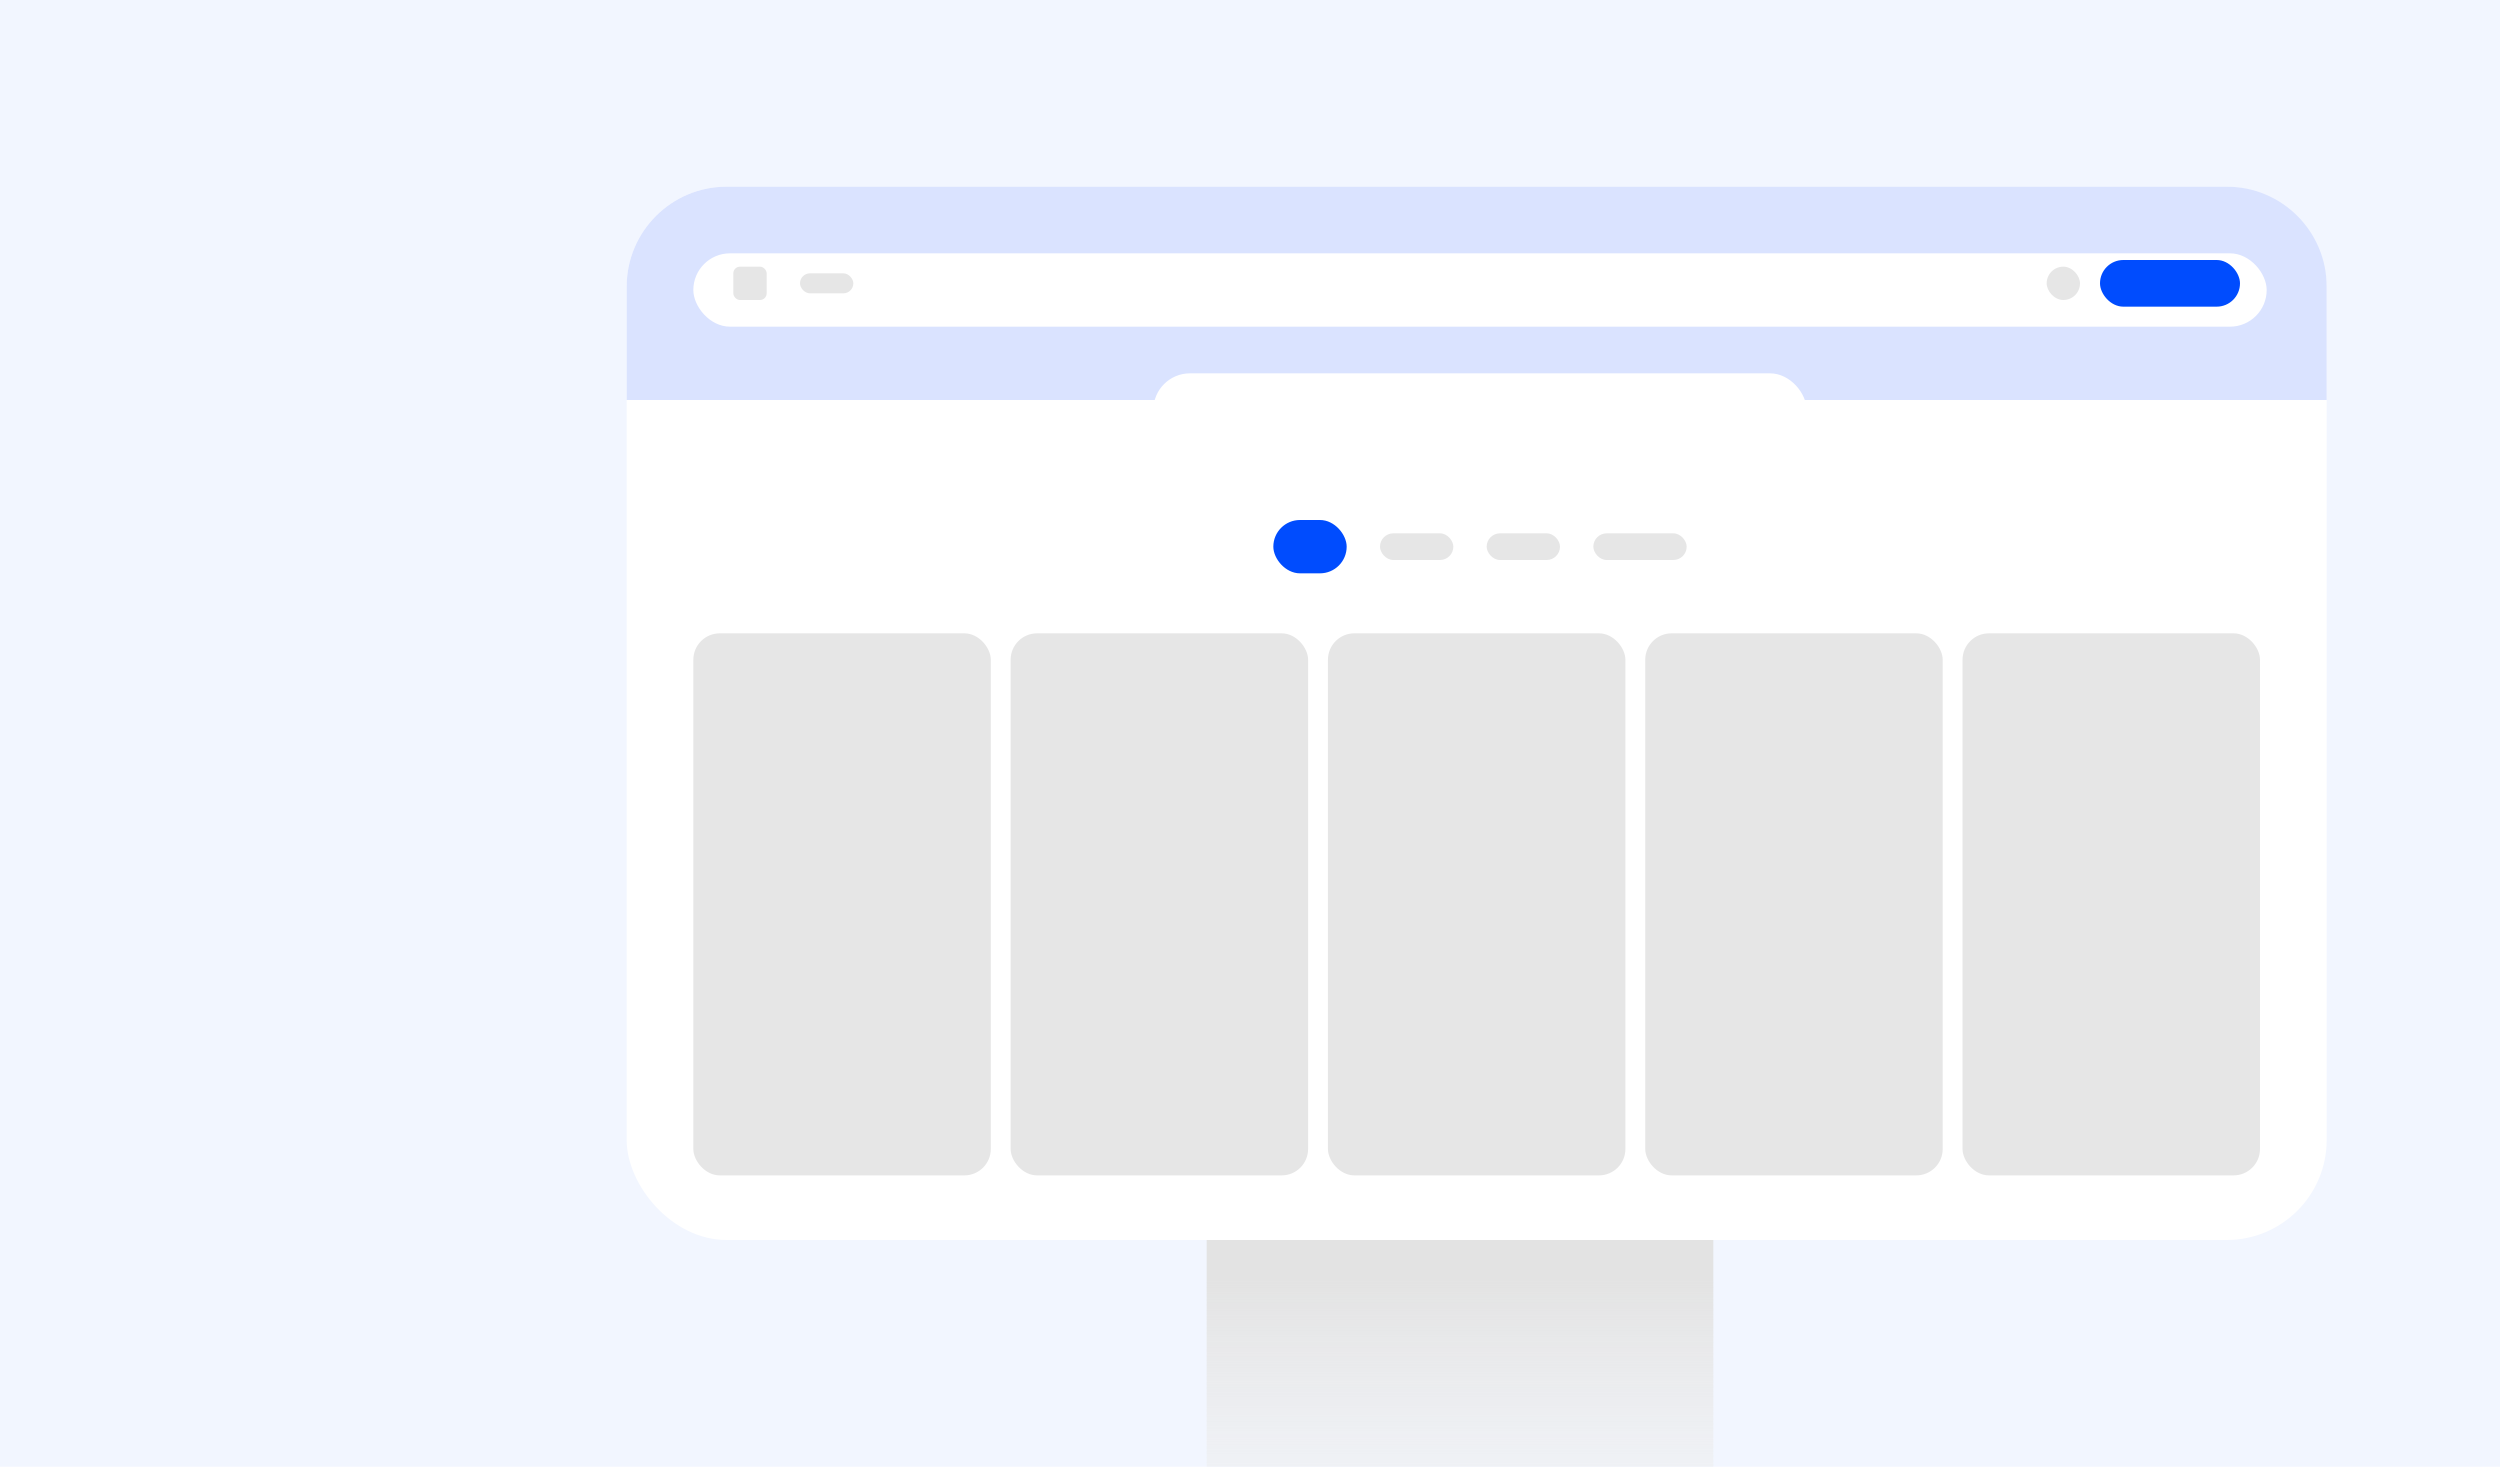 <svg width="375" height="220" viewBox="0 0 375 220" fill="none" xmlns="http://www.w3.org/2000/svg">
<g clip-path="url(#clip0_114_26)">
<rect width="375" height="220" fill="#F2F6FF"/>
<rect x="181" y="139" width="76" height="160" rx="15" fill="url(#paint0_linear_114_26)"/>
<rect x="94" y="28" width="255" height="158" rx="15" fill="white"/>
<path d="M94 43C94 34.716 100.716 28 109 28H334C342.284 28 349 34.716 349 43V60H94V43Z" fill="#DAE3FF"/>
<g filter="url(#filter0_d_114_26)">
<rect x="104" y="37" width="236" height="11" rx="5.5" fill="white"/>
</g>
<g filter="url(#filter1_d_114_26)">
<rect x="173" y="55" width="98" height="11" rx="5.5" fill="white"/>
</g>
<rect x="191" y="78" width="11" height="8" rx="4" fill="#004CFE"/>
<rect x="315" y="39" width="21" height="7" rx="3.5" fill="#004CFE"/>
<rect x="307" y="40" width="5" height="5" rx="2.5" fill="black" fill-opacity="0.1"/>
<rect x="120" y="41" width="8" height="3" rx="1.5" fill="black" fill-opacity="0.1"/>
<rect x="110" y="40" width="5" height="5" rx="1" fill="black" fill-opacity="0.1"/>
<rect x="207" y="80" width="11" height="4" rx="2" fill="black" fill-opacity="0.1"/>
<rect x="223" y="80" width="11" height="4" rx="2" fill="black" fill-opacity="0.1"/>
<rect x="239" y="80" width="14" height="4" rx="2" fill="black" fill-opacity="0.1"/>
<rect x="104" y="95" width="44.62" height="81.308" rx="3.966" fill="black" fill-opacity="0.1"/>
<rect x="151.595" y="95" width="44.62" height="81.308" rx="3.966" fill="black" fill-opacity="0.1"/>
<rect x="199.19" y="95" width="44.62" height="81.308" rx="3.966" fill="black" fill-opacity="0.1"/>
<rect x="246.785" y="95" width="44.62" height="81.308" rx="3.966" fill="black" fill-opacity="0.1"/>
<rect x="294.38" y="95" width="44.62" height="81.308" rx="3.966" fill="black" fill-opacity="0.1"/>
</g>
<defs>
<filter id="filter0_d_114_26" x="101" y="35" width="242" height="17" filterUnits="userSpaceOnUse" color-interpolation-filters="sRGB">
<feFlood flood-opacity="0" result="BackgroundImageFix"/>
<feColorMatrix in="SourceAlpha" type="matrix" values="0 0 0 0 0 0 0 0 0 0 0 0 0 0 0 0 0 0 127 0" result="hardAlpha"/>
<feOffset dy="1"/>
<feGaussianBlur stdDeviation="1.5"/>
<feComposite in2="hardAlpha" operator="out"/>
<feColorMatrix type="matrix" values="0 0 0 0 0 0 0 0 0 0 0 0 0 0 0 0 0 0 0.1 0"/>
<feBlend mode="normal" in2="BackgroundImageFix" result="effect1_dropShadow_114_26"/>
<feBlend mode="normal" in="SourceGraphic" in2="effect1_dropShadow_114_26" result="shape"/>
</filter>
<filter id="filter1_d_114_26" x="170" y="53" width="104" height="17" filterUnits="userSpaceOnUse" color-interpolation-filters="sRGB">
<feFlood flood-opacity="0" result="BackgroundImageFix"/>
<feColorMatrix in="SourceAlpha" type="matrix" values="0 0 0 0 0 0 0 0 0 0 0 0 0 0 0 0 0 0 127 0" result="hardAlpha"/>
<feOffset dy="1"/>
<feGaussianBlur stdDeviation="1.5"/>
<feComposite in2="hardAlpha" operator="out"/>
<feColorMatrix type="matrix" values="0 0 0 0 0 0 0 0 0 0 0 0 0 0 0 0 0 0 0.1 0"/>
<feBlend mode="normal" in2="BackgroundImageFix" result="effect1_dropShadow_114_26"/>
<feBlend mode="normal" in="SourceGraphic" in2="effect1_dropShadow_114_26" result="shape"/>
</filter>
<linearGradient id="paint0_linear_114_26" x1="219" y1="192.091" x2="219" y2="251" gradientUnits="userSpaceOnUse">
<stop stop-color="#E3E3E3"/>
<stop offset="1" stop-color="#F8F8F8" stop-opacity="0"/>
</linearGradient>
<clipPath id="clip0_114_26">
<rect width="375" height="220" fill="white"/>
</clipPath>
</defs>
</svg>
